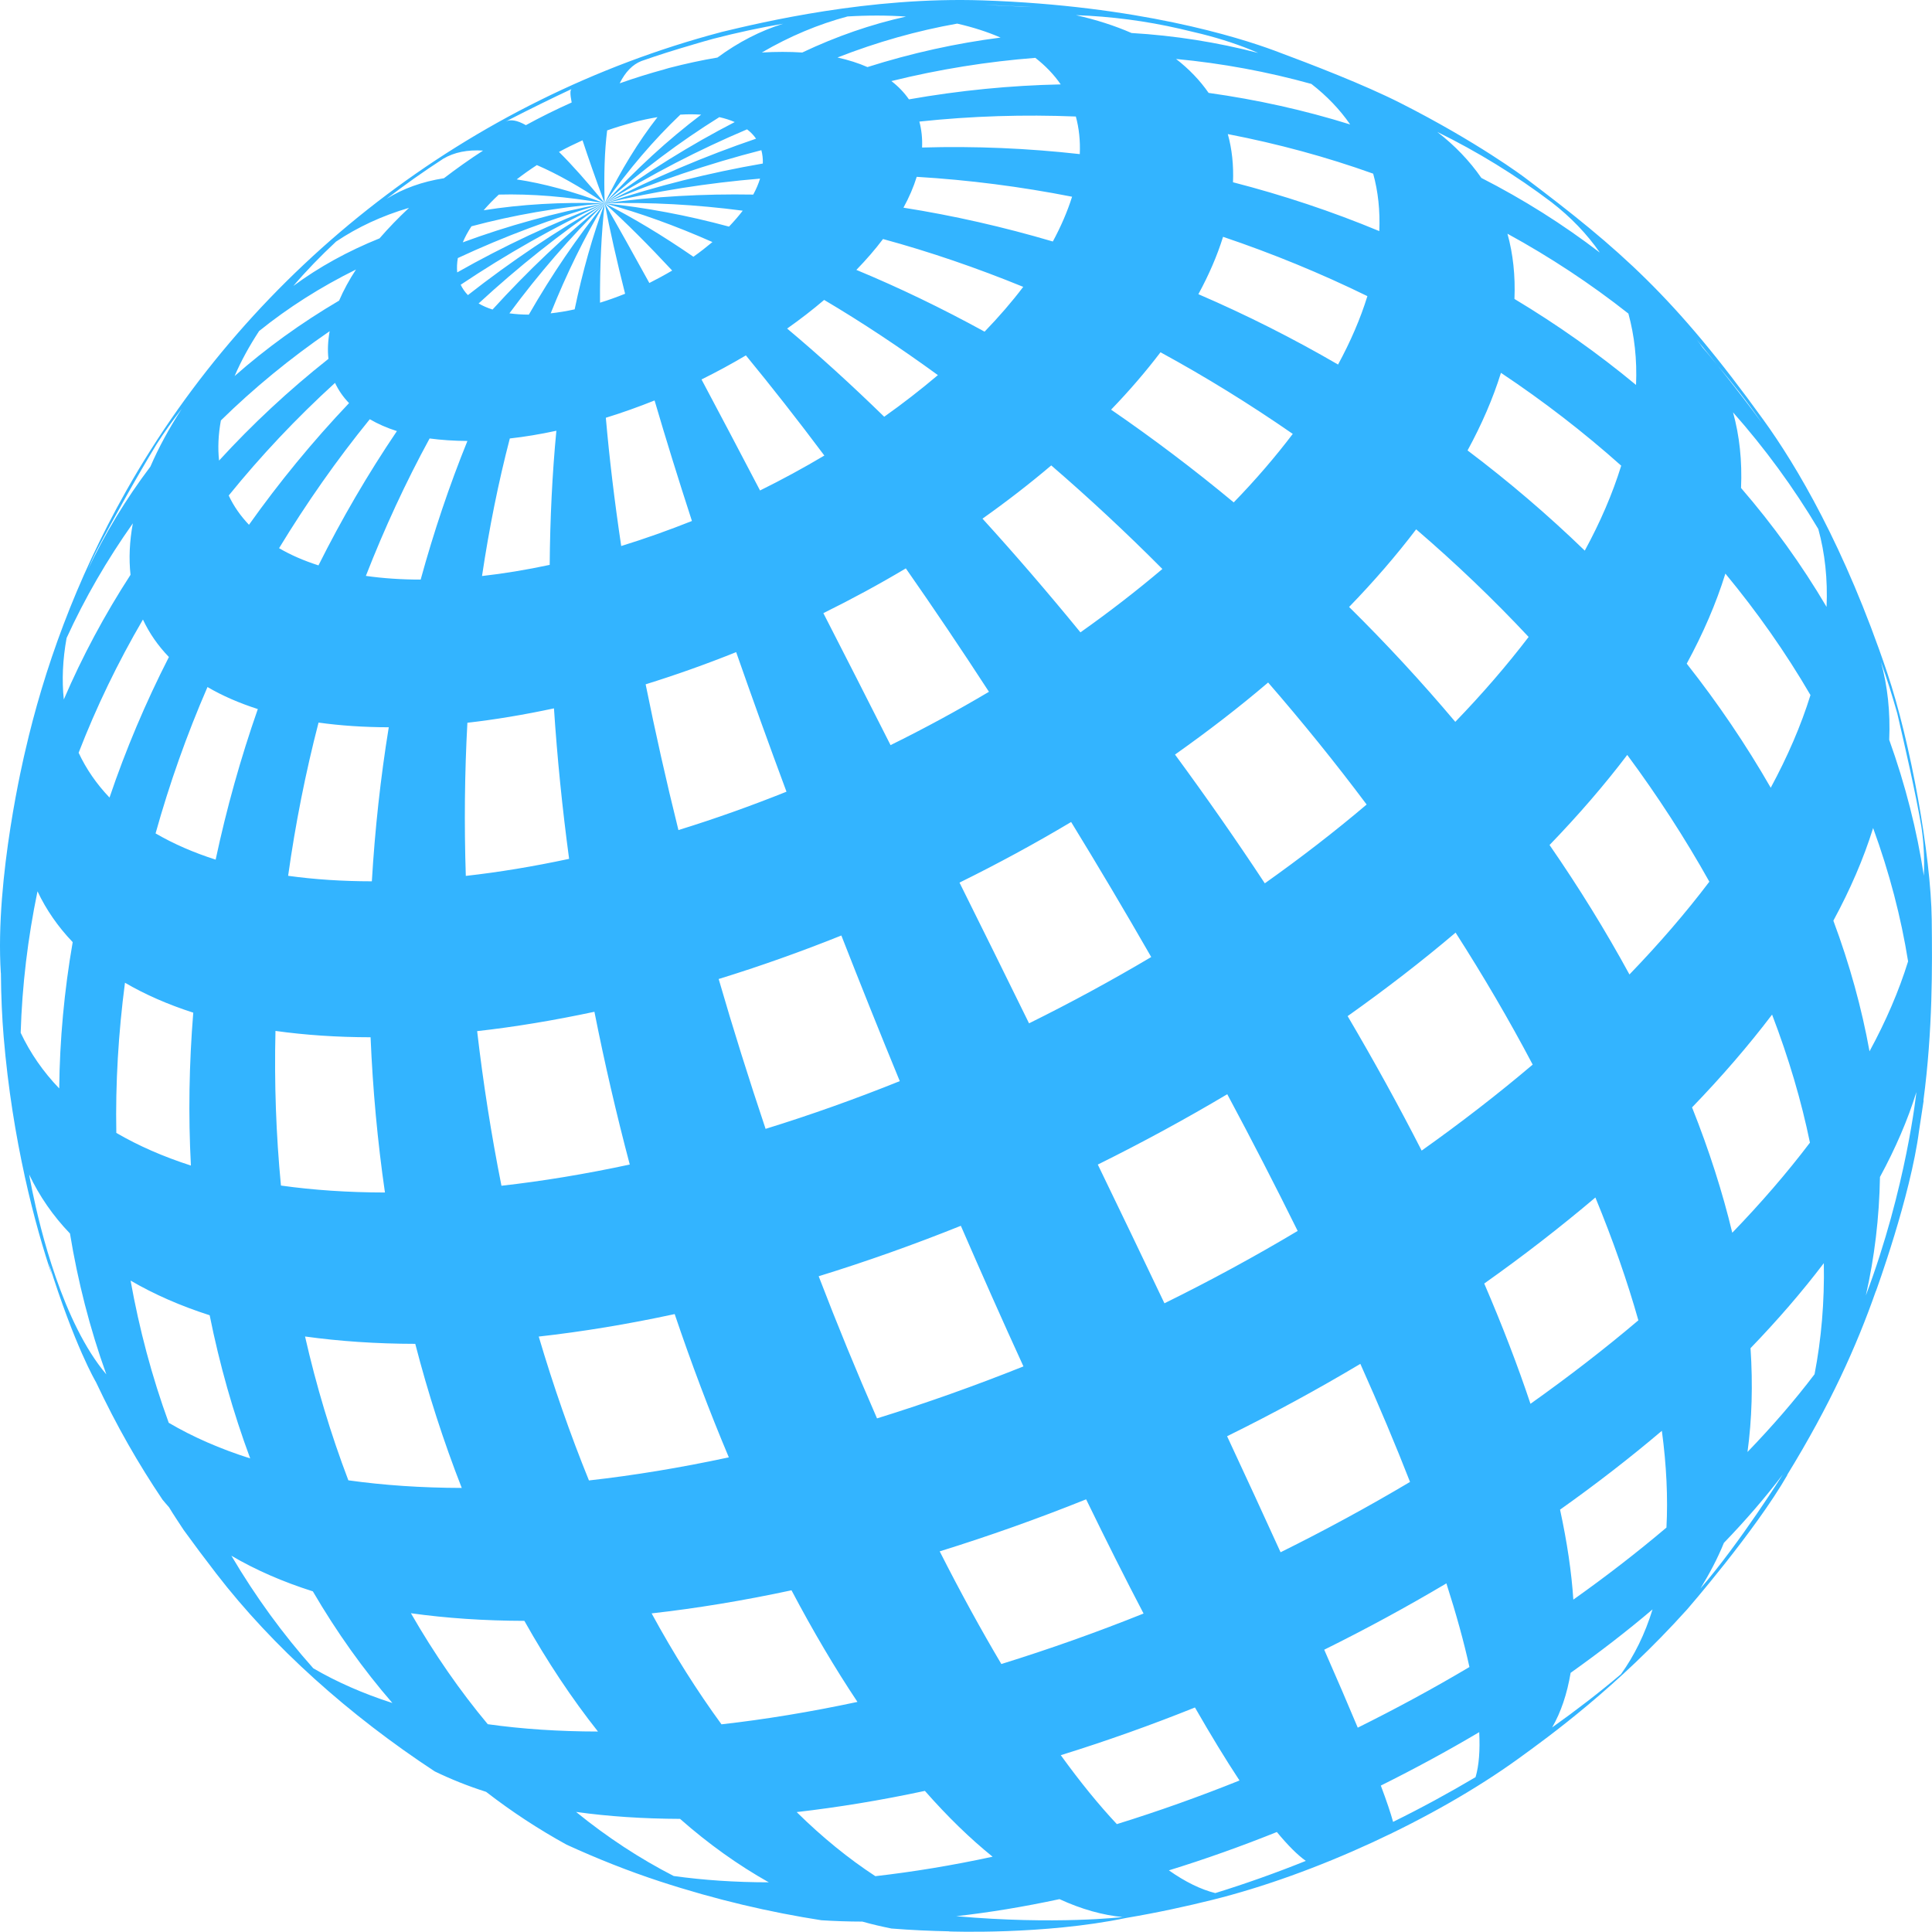 <svg version="1.1" id="图层_1" x="0px" y="0px" width="80.423px" height="80.413px" viewBox="0 0 80.423 80.413" enable-background="new 0 0 80.423 80.413" xml:space="preserve" xmlns="http://www.w3.org/2000/svg" xmlns:xlink="http://www.w3.org/1999/xlink" xmlns:xml="http://www.w3.org/XML/1998/namespace">
  <path fill="#33B4FF" d="M78.556,27.997c-1.773-5.258-3.783-8.631-5.159-10.531c-3.689-5.112-5.964-7.086-9.933-10.079
	c-0.02-0.015-1.96-1.473-5.167-3.097c-1.525-0.772-3.656-1.591-5.254-2.187c-1.495-0.552-5.666-1.87-12.135-2.087
	c-4.721-0.159-9.194,0.913-10.878,1.317c-0.005,0.001-0.009,0.004-0.014,0.005C19.567,4.102,10.54,11.065,5.25,20.439
	c-2.127,3.772-3.426,7.456-4.195,10.802l0,0c0,0-0.002,0.008-0.002,0.009c0,0.002-0.001,0.004-0.001,0.005
	c-0.037,0.152-1.27,5.276-1.018,9.248l0.003-0.011c0.008,0.996,0.051,1.894,0.114,2.652c0.183,2.189,0.512,4.142,0.874,5.795
	l-0.002,0c0.003,0.014,0.007,0.027,0.01,0.041c0.379,1.723,0.795,3.116,1.123,4.087c-0.048-0.161-0.081-0.324-0.126-0.485
	c1.083,3.465,1.957,4.937,1.957,4.937l0.001-0.001c0.882,1.87,1.769,3.409,2.777,4.909c0.092,0.104,0.173,0.213,0.27,0.314
	c0.194,0.326,0.407,0.632,0.611,0.949c0.427,0.591,0.876,1.189,1.357,1.814c2.352,3.051,5.536,5.897,9.094,8.234
	c0.664,0.321,1.374,0.608,2.138,0.851c1.07,0.829,2.189,1.56,3.348,2.198c1.28,0.586,2.577,1.101,3.874,1.526
	c2.371,0.777,4.616,1.291,6.734,1.621c0.553,0.035,1.12,0.055,1.706,0.056c0.402,0.114,0.805,0.206,1.21,0.288
	c0.826,0.066,1.625,0.101,2.405,0.117L39.511,80.4c0,0,3.938,0.151,7.368-0.562l0,0c1.32-0.223,2.521-0.487,3.59-0.753
	c4.248-1.055,9.243-3.355,12.724-5.869c1.302-0.942,4.115-2.975,7.038-6.223c0,0,2.821-3.246,4.171-5.592l-0.01-0.001
	c1.79-2.914,2.896-5.376,3.691-7.648l0.005-0.002c0,0,1.442-3.943,1.798-6.691l0.049-0.324c0.026-0.163,0.05-0.323,0.074-0.484
	l0.066-0.436l-0.008-0.009c0.388-2.932,0.367-5.578,0.345-7.527C80.38,35.604,79.53,30.894,78.556,27.997z M78.297,27.553
	c0.253,0.71,0.478,1.427,0.68,2.141c0.328,1.412,0.76,3.289,1.004,4.716c0.099,0.652,0.134,1.331,0.103,2.042
	c-0.289-1.89-0.768-3.78-1.442-5.656C78.691,29.639,78.575,28.56,78.297,27.553z M71.508,15.222
	c0.637,0.757,1.251,1.539,1.821,2.365C72.804,16.867,72.154,16.032,71.508,15.222c-0.211-0.25-0.413-0.507-0.631-0.75
	c-0.077-0.115-0.163-0.226-0.248-0.337C70.914,14.485,71.207,14.846,71.508,15.222z M75.364,28.934
	c-0.394,1.269-0.953,2.56-1.654,3.857c-1.029-1.792-2.2-3.52-3.497-5.165c0.684-1.26,1.227-2.515,1.609-3.749
	C73.141,25.472,74.331,27.159,75.364,28.934z M68.103,16.024c-1.582-1.311-3.277-2.51-5.061-3.58
	c0.04-0.969-0.058-1.873-0.291-2.715c1.776,0.972,3.462,2.084,5.034,3.324C68.037,13.975,68.149,14.966,68.103,16.024z
	 M64.586,8.419c0.8,0.619,1.473,1.318,2.01,2.095c-1.541-1.18-3.192-2.22-4.932-3.108c-0.492-0.711-1.107-1.352-1.836-1.915
	C61.504,6.314,63.095,7.291,64.586,8.419z M62.48,15.52c1.767,1.177,3.445,2.472,5.006,3.865c-0.362,1.169-0.871,2.35-1.517,3.536
	c-1.53-1.482-3.16-2.874-4.879-4.171C61.68,17.667,62.149,16.585,62.48,15.52z M60.579,30.048c-1.395-1.656-2.874-3.256-4.42-4.782
	c1.035-1.068,1.968-2.148,2.791-3.232c1.642,1.409,3.21,2.907,4.682,4.48C62.727,27.698,61.707,28.88,60.579,30.048z M68.2,54.961
	c-1.405,1.192-2.91,2.352-4.491,3.475c-0.525-1.572-1.165-3.241-1.925-5.007c1.635-1.156,3.178-2.354,4.627-3.581
	C67.146,51.632,67.742,53.34,68.2,54.961z M11.994,36.457c0.301-2.152,0.724-4.287,1.266-6.378c0.909,0.127,1.887,0.193,2.923,0.195
	c-0.342,2.102-0.576,4.25-0.704,6.412C14.246,36.685,13.083,36.608,11.994,36.457z M15.426,43.178
	c0.091,2.169,0.289,4.327,0.598,6.462c-1.532-0.002-2.98-0.1-4.329-0.289c-0.205-2.125-0.28-4.277-0.228-6.437
	C12.703,43.086,14.022,43.176,15.426,43.178z M13.257,23.535c-0.606-0.194-1.154-0.431-1.64-0.716
	c1.133-1.864,2.39-3.663,3.776-5.368c0.336,0.196,0.712,0.362,1.129,0.494C15.313,19.732,14.223,21.603,13.257,23.535z
	 M17.883,18.252c0.489,0.065,1.015,0.101,1.574,0.104c-0.749,1.847-1.399,3.779-1.946,5.77c-0.808,0.001-1.574-0.053-2.281-0.153
	C16.002,21.996,16.887,20.079,17.883,18.252z M10.364,21.845c-0.349-0.367-0.636-0.773-0.843-1.219
	c1.335-1.648,2.812-3.218,4.425-4.688c0.145,0.308,0.34,0.591,0.584,0.842C13.01,18.381,11.618,20.079,10.364,21.845z
	 M19.862,42.923c1.561-0.175,3.189-0.445,4.882-0.806c0.421,2.126,0.914,4.253,1.471,6.359c-1.851,0.397-3.633,0.691-5.341,0.883
	C20.45,47.233,20.113,45.08,19.862,42.923z M28.085,54.701c0.69,2.04,1.441,4.035,2.254,5.964c-2.016,0.433-3.962,0.753-5.823,0.961
	c-0.784-1.932-1.482-3.935-2.09-5.989C24.236,55.434,26.124,55.125,28.085,54.701z M23.69,35.751c-1.49,0.319-2.927,0.557-4.3,0.71
	c-0.07-2.149-0.048-4.286,0.066-6.375c1.152-0.131,2.356-0.332,3.604-0.599C23.195,31.539,23.405,33.633,23.69,35.751z
	 M20.065,23.978c0.296-1.98,0.68-3.895,1.157-5.726c0.618-0.068,1.266-0.176,1.938-0.321c-0.171,1.781-0.262,3.651-0.278,5.583
	C21.906,23.722,20.966,23.877,20.065,23.978z M25.172,8.465c0.883,0.796,1.822,1.736,2.809,2.797
	c-0.307,0.181-0.624,0.352-0.951,0.518C26.354,10.55,25.732,9.437,25.172,8.465C25.172,8.465,25.172,8.465,25.172,8.465
	C25.172,8.465,25.172,8.465,25.172,8.465C25.172,8.465,25.172,8.465,25.172,8.465C25.172,8.465,25.172,8.465,25.172,8.465z
	 M27.248,16.67c0.464,1.583,0.984,3.262,1.555,5.017c-0.964,0.383-1.949,0.736-2.944,1.042c-0.277-1.856-0.492-3.642-0.64-5.339
	C25.902,17.18,26.582,16.936,27.248,16.67z M24.977,12.6c-0.01-1.497,0.055-2.884,0.195-4.135c0,0,0,0,0,0
	c0.217,1.126,0.501,2.386,0.849,3.763C25.679,12.365,25.33,12.492,24.977,12.6z M25.172,8.465
	C25.172,8.465,25.172,8.465,25.172,8.465C25.172,8.465,25.172,8.465,25.172,8.465C25.172,8.465,25.172,8.465,25.172,8.465
	C25.172,8.465,25.172,8.465,25.172,8.465C25.172,8.465,25.172,8.465,25.172,8.465C25.172,8.465,25.172,8.465,25.172,8.465
	c0,0-0.001,0.001-0.001,0.001c-1.663,1.348-3.221,2.829-4.668,4.419c-0.215-0.068-0.41-0.154-0.58-0.253
	C21.556,11.124,23.309,9.729,25.172,8.465L25.172,8.465C25.172,8.464,25.172,8.464,25.172,8.465z M19.478,12.284
	c-0.124-0.127-0.225-0.272-0.301-0.431c1.877-1.256,3.876-2.393,5.994-3.389c0,0,0.001,0,0.001,0.001
	C23.158,9.609,21.256,10.891,19.478,12.284z M21.205,13.043c1.214-1.642,2.537-3.172,3.964-4.576
	c-1.152,1.42-2.203,2.973-3.155,4.63C21.728,13.096,21.456,13.078,21.205,13.043z M25.171,8.466
	C25.171,8.466,25.172,8.466,25.171,8.466c-0.499,1.347-0.918,2.826-1.25,4.411c-0.349,0.078-0.679,0.131-0.998,0.166
	C23.58,11.401,24.33,9.87,25.171,8.466z M26.876,28.486c1.273-0.395,2.532-0.844,3.768-1.34c0.66,1.887,1.36,3.833,2.095,5.81
	c-1.475,0.591-2.977,1.127-4.498,1.597C27.729,32.496,27.276,30.465,26.876,28.486z M35.023,38.942
	c0.788,2.013,1.601,4.044,2.432,6.062c-1.831,0.736-3.696,1.403-5.586,1.987c-0.693-2.069-1.35-4.155-1.953-6.238
	C31.639,40.222,33.345,39.615,35.023,38.942z M42.594,11.941c-0.475,0.627-1.014,1.249-1.609,1.865
	c-1.773-0.972-3.558-1.834-5.337-2.571c0.412-0.425,0.784-0.853,1.109-1.285C38.712,10.482,40.661,11.152,42.594,11.941z
	 M37.608,8.645c0.237-0.431,0.421-0.86,0.552-1.284c2.171,0.13,4.334,0.409,6.467,0.828c-0.193,0.614-0.462,1.237-0.801,1.864
	C41.771,9.447,39.694,8.974,37.608,8.645z M39.042,15.615c-0.702,0.594-1.448,1.175-2.235,1.733
	c-1.359-1.325-2.71-2.556-4.041-3.671c0.544-0.384,1.061-0.782,1.541-1.192C35.879,13.414,37.461,14.465,39.042,15.615z
	 M41.167,28.797c-1.319,0.783-2.688,1.526-4.096,2.22c-0.951-1.88-1.886-3.718-2.797-5.494c1.182-0.583,2.33-1.206,3.433-1.863
	C38.858,25.308,40.015,27.023,41.167,28.797z M34.315,18.963c-0.86,0.512-1.758,1-2.677,1.454c-0.85-1.625-1.666-3.174-2.436-4.621
	c0.634-0.315,1.25-0.648,1.847-1.002C32.108,16.083,33.205,17.479,34.315,18.963z M39.997,51.026
	c0.862,1.982,1.73,3.943,2.606,5.853c-2.002,0.8-4.038,1.526-6.095,2.164c-0.843-1.923-1.655-3.9-2.429-5.917
	C36.078,52.509,38.055,51.805,39.997,51.026z M45.212,62.412c0.837,1.722,1.634,3.309,2.391,4.754
	c-1.941,0.778-3.918,1.481-5.92,2.102c-0.839-1.414-1.699-2.98-2.566-4.69C41.175,63.94,43.211,63.215,45.212,62.412z M39.941,36.74
	c1.599-0.788,3.154-1.632,4.647-2.523c1.131,1.846,2.247,3.726,3.334,5.621c-1.637,0.97-3.34,1.897-5.086,2.76
	C41.874,40.638,40.904,38.677,39.941,36.74z M51.087,45.549c1.022,1.906,2.001,3.81,2.931,5.691
	c-1.783,1.064-3.64,2.073-5.546,3.012c-0.902-1.896-1.832-3.828-2.774-5.775C47.554,47.558,49.354,46.579,51.087,45.549z
	 M44.975,26.323c-1.344-1.644-2.707-3.228-4.077-4.733c1.009-0.715,1.966-1.456,2.862-2.216c1.566,1.351,3.116,2.792,4.626,4.311
	C47.32,24.587,46.18,25.471,44.975,26.323z M46.251,17.053c0.759-0.786,1.447-1.587,2.057-2.389
	c1.883,1.026,3.725,2.164,5.506,3.398c-0.726,0.956-1.545,1.911-2.458,2.851C49.698,19.536,47.988,18.245,46.251,17.053z
	 M49.885,12.246c0.437-0.804,0.782-1.6,1.027-2.388c2.06,0.695,4.071,1.521,6.008,2.469c-0.29,0.94-0.702,1.892-1.221,2.848
	C53.821,14.083,51.876,13.104,49.885,12.246z M67.737,31.425c1.261,1.702,2.404,3.466,3.418,5.277
	c-0.981,1.297-2.097,2.588-3.326,3.862c-0.999-1.832-2.111-3.632-3.326-5.389C65.697,33.938,66.782,32.684,67.737,31.425z
	 M57.416,9.62c-1.964-0.817-4-1.494-6.09-2.033c0.029-0.715-0.043-1.384-0.216-2.005c2.076,0.401,4.099,0.948,6.051,1.647
	C57.366,7.967,57.452,8.767,57.416,9.62z M54.589,3.494c0.64,0.497,1.184,1.062,1.614,1.687c-1.901-0.593-3.874-1.032-5.892-1.314
	c-0.364-0.524-0.816-0.995-1.355-1.412C50.879,2.636,52.764,2.987,54.589,3.494z M49.113,1.197l0.898,0.214
	c0.853,0.214,1.642,0.476,2.367,0.794c-1.712-0.446-3.479-0.725-5.276-0.831c-0.699-0.305-1.472-0.554-2.314-0.743
	C46.252,0.683,47.698,0.872,49.113,1.197z M44.948,6.415c-2.162-0.242-4.357-0.339-6.565-0.274c0.017-0.388-0.024-0.746-0.113-1.08
	c2.187-0.234,4.365-0.298,6.514-0.211C44.916,5.335,44.973,5.859,44.948,6.415z M37.836,4.136c-0.196-0.283-0.44-0.537-0.73-0.761
	c2.007-0.496,4.012-0.813,5.991-0.967c0.421,0.328,0.774,0.694,1.057,1.105C42.07,3.556,39.954,3.763,37.836,4.136z M42.062,0.25
	c0.309,0.009,0.619,0.021,0.929,0.045l-2.019-0.091C41.341,0.214,41.706,0.229,42.062,0.25z M39.846,0.983
	c0.655,0.15,1.26,0.344,1.805,0.581c-1.838,0.235-3.69,0.641-5.542,1.228c-0.376-0.166-0.794-0.297-1.247-0.399
	C36.52,1.745,38.184,1.277,39.846,0.983z M37.715,0.69c-1.449,0.321-2.894,0.82-4.32,1.496c-0.53-0.035-1.092-0.034-1.682-0.001
	c1.167-0.68,2.359-1.177,3.568-1.5C36.137,0.634,36.95,0.636,37.715,0.69z M26.699,2.541c0.708-0.25,1.425-0.474,2.145-0.683
	c0.001-0.001,0.002-0.001,0.003-0.002c0.28-0.081,0.56-0.167,0.841-0.241c1.003-0.26,1.974-0.468,2.909-0.626
	c-0.946,0.294-1.857,0.762-2.733,1.407c-0.645,0.107-1.316,0.253-2.008,0.432c-0.062,0.016-0.122,0.036-0.184,0.053
	c-0.001,0.001-0.001,0.002-0.002,0.002c-0.631,0.172-1.256,0.366-1.875,0.585C26.034,2.988,26.338,2.683,26.699,2.541z
	 M25.274,5.428c0.329-0.115,0.663-0.218,0.999-0.307c0-0.001,0.001-0.001,0.001-0.002c0.022-0.006,0.042-0.014,0.063-0.019
	c0.356-0.096,0.702-0.169,1.032-0.223c-0.789,1.011-1.521,2.202-2.198,3.582C25.132,7.27,25.169,6.259,25.274,5.428z M25.171,8.46
	c1-1.416,2.054-2.646,3.15-3.688c0.307-0.02,0.594-0.017,0.866,0.001c-1.379,1.044-2.72,2.272-4.016,3.688
	C25.171,8.46,25.171,8.46,25.171,8.46z M29.944,4.876c0.232,0.052,0.446,0.12,0.641,0.205c-1.832,0.945-3.645,2.068-5.414,3.379
	C26.722,7.083,28.319,5.888,29.944,4.876z M31.097,5.384c0.149,0.112,0.275,0.243,0.375,0.389c-2.118,0.722-4.226,1.614-6.301,2.689
	C27.116,7.253,29.099,6.23,31.097,5.384z M25.171,8.46C25.171,8.461,25.171,8.461,25.171,8.46
	C25.171,8.461,25.171,8.461,25.171,8.46C25.171,8.461,25.17,8.461,25.171,8.46c-0.724-0.884-1.357-1.596-1.902-2.136
	c0.314-0.17,0.645-0.333,0.98-0.484C24.478,6.539,24.781,7.409,25.171,8.46C25.171,8.46,25.171,8.461,25.171,8.46
	C25.171,8.461,25.171,8.461,25.171,8.46z M21.251,4.955c0.756-0.389,1.777-0.892,2.549-1.252c-0.073,0.03-0.072,0.216-0.003,0.563
	c-0.652,0.291-1.289,0.606-1.906,0.944c-0.367-0.209-0.649-0.252-0.849-0.146L21.251,4.955z M25.17,8.463
	c-1.323-0.497-2.545-0.826-3.661-0.995c0.265-0.207,0.547-0.406,0.839-0.596c0.846,0.365,1.785,0.893,2.823,1.591
	C25.171,8.462,25.171,8.462,25.17,8.463l0-0.001c0,0,0,0,0,0l0,0c0,0,0,0.001,0,0.001c0,0,0,0,0-0.001
	c2.152-0.912,4.33-1.648,6.523-2.21c0.046,0.17,0.068,0.355,0.061,0.555c-2.214,0.381-4.413,0.933-6.584,1.655l0,0
	C25.171,8.462,25.171,8.462,25.17,8.463c2.13-0.507,4.294-0.847,6.469-1.028c-0.067,0.219-0.162,0.44-0.284,0.665
	C29.273,8.064,27.207,8.178,25.17,8.463C25.171,8.463,25.171,8.463,25.17,8.463c1.887-0.053,3.81,0.054,5.748,0.307
	c-0.168,0.219-0.36,0.441-0.572,0.663C28.593,8.96,26.863,8.635,25.17,8.463L25.17,8.463c0.001,0.001,0.002,0.001,0.002,0.001
	c1.455,0.392,2.955,0.935,4.484,1.612c-0.248,0.207-0.512,0.414-0.791,0.612c-1.275-0.877-2.511-1.622-3.693-2.224
	C25.172,8.464,25.171,8.463,25.17,8.463C25.171,8.463,25.171,8.463,25.17,8.463L25.17,8.463c-2.165,0.823-4.215,1.786-6.138,2.876
	c-0.018-0.19-0.01-0.386,0.026-0.597C20.973,9.848,23.011,9.082,25.17,8.463c-2.089,0.395-4.06,0.943-5.905,1.625
	c0.091-0.221,0.213-0.445,0.361-0.668c1.729-0.463,3.581-0.788,5.545-0.957c-1.794-0.058-3.475,0.042-5.038,0.29
	c0.188-0.22,0.401-0.438,0.631-0.653c1.358-0.036,2.83,0.082,4.407,0.362C25.171,8.463,25.171,8.463,25.17,8.463z M18.457,6.604
	c0.452-0.265,1.002-0.377,1.651-0.335c-0.568,0.367-1.115,0.757-1.628,1.15c-0.903,0.142-1.701,0.428-2.388,0.857
	C16.84,7.699,17.631,7.14,18.457,6.604z M13.989,10.057c0.895-0.601,1.91-1.075,3.037-1.405c-0.447,0.418-0.856,0.842-1.227,1.27
	c-1.32,0.532-2.523,1.194-3.589,1.982C12.743,11.279,13.339,10.662,13.989,10.057z M10.786,13.78
	c1.21-0.975,2.559-1.833,4.033-2.561c-0.282,0.429-0.518,0.864-0.703,1.294c-1.585,0.933-3.039,1.984-4.35,3.141
	C10.032,15.034,10.375,14.407,10.786,13.78z M9.195,17.501c1.367-1.34,2.879-2.583,4.528-3.715
	c-0.073,0.406-0.092,0.791-0.051,1.152c-1.658,1.311-3.175,2.729-4.553,4.234C9.063,18.653,9.086,18.093,9.195,17.501z
	 M8.977,35.784c-0.922-0.294-1.761-0.661-2.501-1.092c0.577-2.067,1.298-4.105,2.161-6.093c0.619,0.364,1.321,0.668,2.095,0.917
	C10.014,31.569,9.428,33.667,8.977,35.784z M4.559,33.2c-0.535-0.56-0.968-1.184-1.286-1.865c0.733-1.895,1.628-3.75,2.677-5.546
	c0.266,0.57,0.63,1.094,1.081,1.56C6.058,29.256,5.232,31.21,4.559,33.2z M3.885,23.207l0.134-0.275
	c0.708-1.355,1.704-3.134,2.498-4.438c0.327-0.509,0.679-1.001,1.05-1.477c-0.525,0.805-0.961,1.608-1.306,2.405
	c-1.024,1.357-1.9,2.799-2.616,4.318C3.722,23.563,3.803,23.385,3.885,23.207z M2.772,26.559c0.758-1.66,1.683-3.254,2.758-4.774
	c-0.14,0.758-0.17,1.473-0.097,2.143c-1.08,1.666-2.01,3.403-2.777,5.189C2.572,28.318,2.608,27.464,2.772,26.559z M5.202,40.908
	c0.841,0.492,1.793,0.908,2.843,1.246c-0.173,2.13-0.21,4.256-0.098,6.364c-1.146-0.368-2.184-0.823-3.105-1.359
	C4.803,45.086,4.929,42.993,5.202,40.908z M1.344,49.57c-0.04-0.226-0.094-0.451-0.129-0.678c0.424,0.898,0.991,1.72,1.698,2.455
	c0.326,1.989,0.826,3.952,1.513,5.864C2.614,55.076,1.665,51.138,1.344,49.57z M2.465,45.308c-0.669-0.696-1.204-1.47-1.604-2.316
	c0.059-1.971,0.296-3.938,0.7-5.89c0.365,0.775,0.859,1.482,1.465,2.116C2.674,41.246,2.486,43.282,2.465,45.308z M7.024,59.226
	c-0.701-1.92-1.226-3.901-1.588-5.919c0.973,0.568,2.075,1.053,3.292,1.443c0.41,2.038,0.972,4.033,1.687,5.959
	C9.16,60.312,8.026,59.815,7.024,59.226z M13.042,69.447c-1.258-1.411-2.401-2.976-3.41-4.687c1.002,0.589,2.136,1.085,3.391,1.483
	c0.995,1.703,2.103,3.257,3.311,4.648C15.118,70.5,14.016,70.015,13.042,69.447z M14.501,61.621
	c-0.736-1.933-1.336-3.936-1.803-5.987c1.427,0.197,2.961,0.304,4.588,0.306c0.531,2.055,1.178,4.063,1.935,5.998
	C17.55,61.934,15.97,61.827,14.501,61.621z M20.304,71.773c-1.154-1.381-2.222-2.92-3.199-4.619
	c1.474,0.206,3.052,0.313,4.723,0.317c0.952,1.696,1.975,3.232,3.063,4.607C23.265,72.076,21.733,71.974,20.304,71.773z
	 M28.043,78.092c-1.407-0.723-2.767-1.612-4.063-2.667c1.348,0.188,2.795,0.283,4.329,0.289c1.189,1.049,2.425,1.928,3.693,2.641
	C30.598,78.354,29.278,78.264,28.043,78.092z M30.033,71.778c-1.008-1.379-1.982-2.918-2.908-4.618
	c1.861-0.209,3.807-0.529,5.823-0.961c0.897,1.702,1.814,3.25,2.745,4.646C33.73,71.264,31.842,71.574,30.033,71.778z
	 M36.438,78.099c-1.109-0.725-2.206-1.614-3.275-2.668c1.706-0.196,3.491-0.486,5.337-0.882c0.945,1.074,1.886,1.989,2.819,2.74
	C39.631,77.654,37.999,77.921,36.438,78.099z M46.725,79.801c0,0-2.772,0.331-6.921-0.036c1.377-0.154,2.81-0.39,4.3-0.71
	c0.908,0.419,1.803,0.671,2.664,0.75c-0.005,0.001-0.009,0.002-0.014,0.003L46.725,79.801z M44.157,73.063
	c1.885-0.586,3.754-1.25,5.585-1.986c0.667,1.162,1.286,2.178,1.855,3.039c-1.674,0.672-3.378,1.28-5.106,1.816
	C45.739,75.131,44.961,74.175,44.157,73.063z M50.588,78.803c-0.602-0.15-1.251-0.467-1.931-0.946
	c1.518-0.468,3.018-1.004,4.494-1.596c0.461,0.557,0.864,0.96,1.206,1.202C53.121,77.96,51.861,78.409,50.588,78.803z M51.08,59.786
	c1.907-0.94,3.764-1.949,5.547-3.013c0.785,1.752,1.473,3.392,2.068,4.915c-1.734,1.03-3.534,2.009-5.389,2.928
	C52.632,63.134,51.889,61.522,51.08,59.786z M61.423,73.977c-1.107,0.657-2.254,1.281-3.433,1.862
	c-0.096-0.352-0.265-0.86-0.511-1.511c1.408-0.7,2.778-1.443,4.096-2.224C61.613,72.865,61.566,73.492,61.423,73.977z
	 M61.168,69.393c-1.495,0.888-3.053,1.732-4.649,2.524c-0.394-0.941-0.86-2.028-1.396-3.245c1.747-0.863,3.448-1.789,5.086-2.761
	C60.621,67.197,60.941,68.358,61.168,69.393z M52.65,36.77c-1.202-1.822-2.453-3.611-3.738-5.36c1.37-0.969,2.667-1.968,3.876-2.999
	c1.424,1.641,2.799,3.339,4.101,5.079C55.563,34.615,54.147,35.708,52.65,36.77z M60.592,38.822
	c1.158,1.808,2.235,3.645,3.209,5.494c-1.444,1.226-2.991,2.421-4.622,3.58c-0.954-1.867-1.987-3.739-3.081-5.598
	C57.684,41.173,59.189,40.013,60.592,38.822z M67.476,69.691c-0.896,0.758-1.854,1.497-2.865,2.216
	c0.363-0.627,0.62-1.386,0.769-2.272c1.199-0.854,2.345-1.735,3.41-2.641C68.477,68.013,68.035,68.914,67.476,69.691z
	 M69.369,63.588c-1.214,1.028-2.511,2.031-3.876,2.999c-0.074-1.134-0.258-2.386-0.553-3.745c1.496-1.061,2.912-2.158,4.238-3.282
	C69.372,61.003,69.434,62.347,69.369,63.588z M70.782,66.127c0.366-0.601,0.705-1.226,0.978-1.902
	c0.907-0.94,1.728-1.891,2.454-2.85C74.213,61.374,72.44,64.21,70.782,66.127z M75.534,57.205c-0.826,1.09-1.761,2.168-2.791,3.236
	c0.184-1.352,0.227-2.797,0.126-4.321c1.126-1.167,2.148-2.35,3.051-3.539C75.95,54.191,75.818,55.739,75.534,57.205z
	 M75.342,47.565c-0.954,1.259-2.039,2.513-3.233,3.75c-0.402-1.675-0.958-3.418-1.674-5.218c1.23-1.274,2.346-2.565,3.331-3.863
	C74.463,44.055,74.988,45.837,75.342,47.565z M77.669,53.927c0.36-1.585,0.559-3.235,0.588-4.932
	c0.643-1.189,1.157-2.372,1.516-3.536C79.773,45.459,79.362,49.432,77.669,53.927z M79.428,40.018
	c-0.382,1.234-0.922,2.487-1.606,3.745c-0.321-1.78-0.821-3.602-1.505-5.438c0.703-1.298,1.261-2.588,1.655-3.857
	C78.65,36.325,79.133,38.178,79.428,40.018z M76.034,25.263c-1.036-1.757-2.228-3.408-3.56-4.95
	c0.049-1.124-0.063-2.171-0.333-3.148c1.324,1.496,2.514,3.118,3.549,4.856C75.967,23.027,76.084,24.106,76.034,25.263z" class="color c1"/>
</svg>